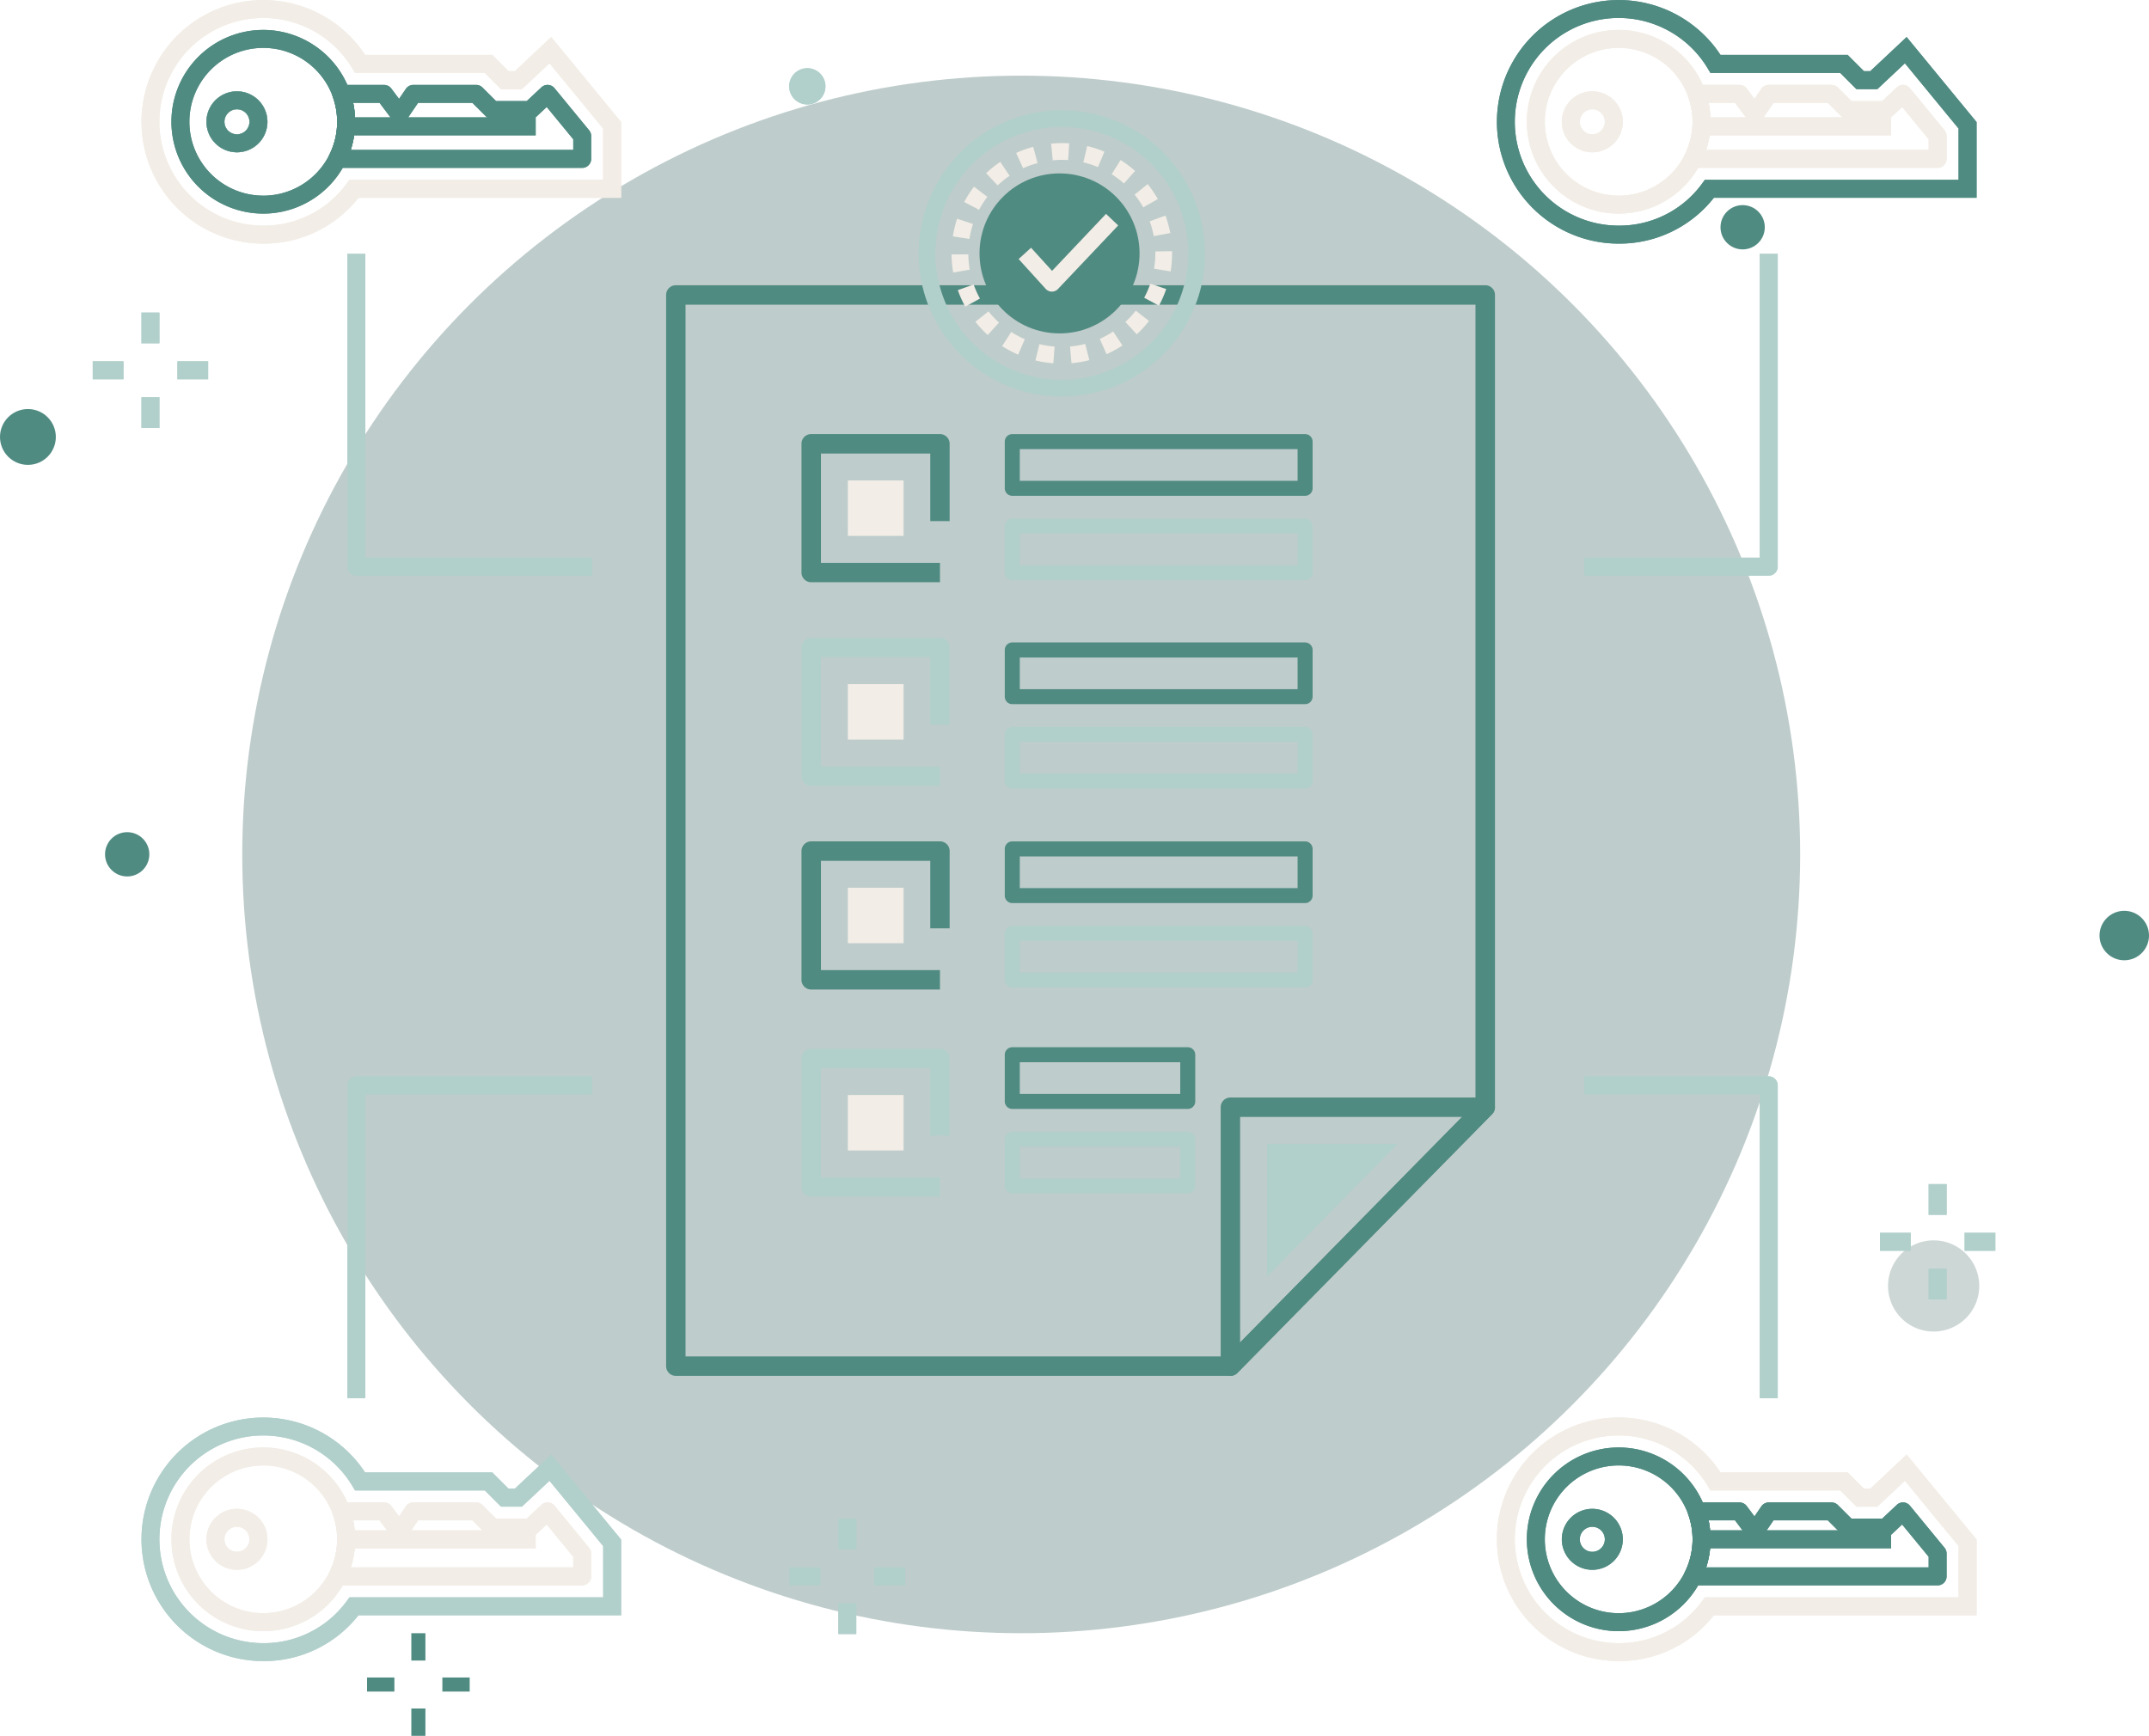 <svg xmlns="http://www.w3.org/2000/svg" width="278.027" height="224.624" viewBox="0 0 278.027 224.624">
  <g id="illustration" transform="translate(-52 -363.209)">
    <g id="background" transform="translate(0.063 150.001)">
      <circle id="Ellipse_1999" data-name="Ellipse 1999" cx="100.777" cy="100.777" r="100.777" transform="translate(83.279 222.999)" fill="#073b36" opacity="0.26"/>
      <path id="Path_25534" data-name="Path 25534" d="M122.53,21.4a5.9,5.9,0,1,0-5.9-5.9A5.9,5.9,0,0,0,122.53,21.4Z" transform="translate(179.572 364.115)" fill="#073b36" opacity="0.2"/>
      <g id="Group_41131" data-name="Group 41131" transform="translate(57.255 62.5)">
        <g id="Group_40642" data-name="Group 40642" transform="translate(47.898 362.053)">
          <g id="Group_40641" data-name="Group 40641">
            <rect id="Rectangle_7701" data-name="Rectangle 7701" width="1.822" height="3.536" fill="#508b82"/>
          </g>
        </g>
        <g id="Group_40644" data-name="Group 40644" transform="translate(47.898 371.796)">
          <g id="Group_40643" data-name="Group 40643" transform="translate(0 0)">
            <rect id="Rectangle_7702" data-name="Rectangle 7702" width="1.822" height="3.536" fill="#508b82"/>
          </g>
        </g>
        <g id="Group_40646" data-name="Group 40646" transform="translate(51.913 367.782)">
          <g id="Group_40645" data-name="Group 40645">
            <rect id="Rectangle_7703" data-name="Rectangle 7703" width="3.536" height="1.822" fill="#508b82"/>
          </g>
        </g>
        <g id="Group_40648" data-name="Group 40648" transform="translate(42.17 367.782)">
          <g id="Group_40647" data-name="Group 40647">
            <rect id="Rectangle_7704" data-name="Rectangle 7704" width="3.536" height="1.822" fill="#508b82"/>
          </g>
        </g>
      </g>
      <g id="Group_40650" data-name="Group 40650" transform="translate(51.937 266.141)">
        <g id="Group_40649" data-name="Group 40649">
          <circle id="Ellipse_2034" data-name="Ellipse 2034" cx="3.612" cy="3.612" r="3.612" fill="#508b82"/>
        </g>
      </g>
      <g id="Group_40652" data-name="Group 40652" transform="translate(65.527 320.894)">
        <g id="Group_40651" data-name="Group 40651">
          <circle id="Ellipse_2035" data-name="Ellipse 2035" cx="2.865" cy="2.865" r="2.865" fill="#508b82"/>
        </g>
      </g>
      <g id="Group_40656" data-name="Group 40656" transform="translate(323.563 331.07)">
        <g id="Group_40655" data-name="Group 40655">
          <circle id="Ellipse_2037" data-name="Ellipse 2037" cx="3.201" cy="3.201" r="3.201" fill="#508b82"/>
        </g>
      </g>
      <g id="Group_41157" data-name="Group 41157" transform="translate(274.527 239.751)">
        <g id="Group_40651-2" data-name="Group 40651">
          <circle id="Ellipse_2035-2" data-name="Ellipse 2035" cx="2.865" cy="2.865" r="2.865" fill="#508b82"/>
        </g>
      </g>
    </g>
    <g id="Group_54277" data-name="Group 54277" transform="translate(-2.823 -10)">
      <g id="Group_54257" data-name="Group 54257" transform="translate(1.148)">
        <g id="Group_53645" data-name="Group 53645" transform="translate(139.851 410.12)">
          <g id="Group_53644" data-name="Group 53644">
            <g id="Group_53643" data-name="Group 53643">
              <path id="Path_206287" data-name="Path 206287" d="M272.813,119.427H168.1a1.257,1.257,0,0,0-1.257,1.257V259.3a1.258,1.258,0,0,0,1.257,1.257h71.754a1.256,1.256,0,0,0,.9-.375l32.963-33.5a1.257,1.257,0,0,0,.361-.881V120.685A1.258,1.258,0,0,0,272.813,119.427Zm-1.257,105.857-32.231,32.76h-69.97v-136.1h102.2V225.284Z" transform="translate(-166.84 -119.427)" fill="#508b82"/>
            </g>
          </g>
        </g>
        <g id="Group_53647" data-name="Group 53647" transform="translate(157.367 429.383)">
          <g id="Group_53646" data-name="Group 53646">
            <path id="Path_206288" data-name="Path 206288" d="M218.9,166.854v-10a1.258,1.258,0,0,0-1.257-1.257H200.988a1.257,1.257,0,0,0-1.257,1.257v16.66a1.257,1.257,0,0,0,1.257,1.257h16.659V172.26h-15.4V158.114h14.146v8.739H218.9Z" transform="translate(-199.731 -155.6)" fill="#508b82"/>
          </g>
        </g>
        <g id="Group_53649" data-name="Group 53649" transform="translate(157.367 455.737)">
          <g id="Group_53648" data-name="Group 53648">
            <path id="Path_206289" data-name="Path 206289" d="M218.9,216.338v-10a1.257,1.257,0,0,0-1.257-1.257H200.988a1.257,1.257,0,0,0-1.257,1.257V223a1.257,1.257,0,0,0,1.257,1.257h16.659v-2.514h-15.4V207.6h14.146v8.739H218.9Z" transform="translate(-199.731 -205.085)" fill="#b2d0cb"/>
          </g>
        </g>
        <g id="Group_53651" data-name="Group 53651" transform="translate(157.367 482.089)">
          <g id="Group_53650" data-name="Group 53650">
            <path id="Path_206290" data-name="Path 206290" d="M218.9,265.822v-10a1.257,1.257,0,0,0-1.257-1.257H200.988a1.257,1.257,0,0,0-1.257,1.257v16.66a1.258,1.258,0,0,0,1.257,1.257h16.659v-2.514h-15.4V257.083h14.146v8.739Z" transform="translate(-199.731 -254.569)" fill="#508b82"/>
          </g>
        </g>
        <g id="Group_53659" data-name="Group 53659" transform="translate(163.364 435.381)">
          <g id="Group_53658" data-name="Group 53658" transform="translate(0 0)">
            <rect id="Rectangle_9954" data-name="Rectangle 9954" width="7.216" height="7.179" fill="#f2ede6"/>
          </g>
        </g>
        <g id="Group_53661" data-name="Group 53661" transform="translate(163.364 461.734)">
          <g id="Group_53660" data-name="Group 53660" transform="translate(0 0)">
            <rect id="Rectangle_9955" data-name="Rectangle 9955" width="7.216" height="7.179" fill="#f2ede6"/>
          </g>
        </g>
        <g id="Group_53663" data-name="Group 53663" transform="translate(163.364 488.087)">
          <g id="Group_53662" data-name="Group 53662" transform="translate(0 0)">
            <rect id="Rectangle_9956" data-name="Rectangle 9956" width="7.216" height="7.179" fill="#f2ede6"/>
          </g>
        </g>
        <g id="Group_53665" data-name="Group 53665" transform="translate(157.367 508.91)">
          <g id="Group_53664" data-name="Group 53664" transform="translate(0 0)">
            <path id="Path_206291" data-name="Path 206291" d="M218.9,316.185v-10a1.258,1.258,0,0,0-1.257-1.257H200.988a1.257,1.257,0,0,0-1.257,1.257v16.659a1.257,1.257,0,0,0,1.257,1.257h16.659v-2.514h-15.4V307.446h14.146v8.738H218.9Z" transform="translate(-199.731 -304.932)" fill="#b2d0cb"/>
          </g>
        </g>
        <g id="Group_53669" data-name="Group 53669" transform="translate(163.364 514.908)">
          <g id="Group_53668" data-name="Group 53668">
            <rect id="Rectangle_9958" data-name="Rectangle 9958" width="7.216" height="7.179" fill="#f2ede6"/>
          </g>
        </g>
        <g id="Group_53672" data-name="Group 53672" transform="translate(211.602 515.234)">
          <g id="Group_53671" data-name="Group 53671">
            <g id="Group_53670" data-name="Group 53670">
              <path id="Path_206292" data-name="Path 206292" d="M336.955,317.578a1.258,1.258,0,0,0-1.159-.771H302.828a1.257,1.257,0,0,0-1.257,1.257v33.5a1.257,1.257,0,0,0,.781,1.163,1.241,1.241,0,0,0,.476.094,1.254,1.254,0,0,0,.9-.376l32.967-33.5A1.257,1.257,0,0,0,336.955,317.578Zm-32.87,30.92V319.322h28.71Z" transform="translate(-301.571 -316.807)" fill="#508b82"/>
            </g>
          </g>
        </g>
        <g id="Group_53674" data-name="Group 53674" transform="translate(217.599 521.232)">
          <g id="Group_53673" data-name="Group 53673">
            <path id="Path_206293" data-name="Path 206293" d="M312.832,328.07v17.188l16.913-17.188Z" transform="translate(-312.832 -328.07)" fill="#b2d0cb"/>
          </g>
        </g>
        <g id="Group_52314" data-name="Group 52314" transform="translate(183.668 429.384)">
          <g id="Group_52313" data-name="Group 52313">
            <g id="Group_52312" data-name="Group 52312">
              <path id="Path_205944" data-name="Path 205944" d="M413.69,211.972H375.805a.971.971,0,0,0-.97.97v6.045a.971.971,0,0,0,.97.97H413.69a.971.971,0,0,0,.97-.97v-6.045A.971.971,0,0,0,413.69,211.972Zm-.971,6.044H376.776v-4.1h35.944Z" transform="translate(-374.835 -211.972)" fill="#508b82"/>
            </g>
          </g>
        </g>
        <g id="Group_52317" data-name="Group 52317" transform="translate(183.668 440.307)">
          <g id="Group_52316" data-name="Group 52316" transform="translate(0 0)">
            <g id="Group_52315" data-name="Group 52315">
              <path id="Path_205945" data-name="Path 205945" d="M413.69,235.08H375.805a.971.971,0,0,0-.97.97v6.044a.971.971,0,0,0,.97.97H413.69a.971.971,0,0,0,.97-.97V236.05A.971.971,0,0,0,413.69,235.08Zm-.971,6.044H376.776v-4.1h35.944Z" transform="translate(-374.835 -235.08)" fill="#b2d0cb"/>
            </g>
          </g>
        </g>
        <g id="Group_52332" data-name="Group 52332" transform="translate(183.668 456.346)">
          <g id="Group_52331" data-name="Group 52331" transform="translate(0 0)">
            <g id="Group_52330" data-name="Group 52330">
              <path id="Path_205950" data-name="Path 205950" d="M413.69,257.772H375.805a.971.971,0,0,0-.97.97v6.044a.971.971,0,0,0,.97.97H413.69a.971.971,0,0,0,.97-.97v-6.044A.971.971,0,0,0,413.69,257.772Zm-.971,6.044H376.776v-4.1h35.944Z" transform="translate(-374.835 -257.772)" fill="#508b82"/>
            </g>
          </g>
        </g>
        <g id="Group_52335" data-name="Group 52335" transform="translate(183.668 467.27)">
          <g id="Group_52334" data-name="Group 52334">
            <g id="Group_52333" data-name="Group 52333">
              <path id="Path_205951" data-name="Path 205951" d="M413.69,280.88H375.805a.971.971,0,0,0-.97.97V287.9a.971.971,0,0,0,.97.97H413.69a.971.971,0,0,0,.97-.97V281.85A.971.971,0,0,0,413.69,280.88Zm-.971,6.044H376.776v-4.1h35.944Z" transform="translate(-374.835 -280.88)" fill="#b2d0cb"/>
            </g>
          </g>
        </g>
        <g id="Group_54236" data-name="Group 54236" transform="translate(183.668 482.089)">
          <g id="Group_52331-2" data-name="Group 52331" transform="translate(0 0)">
            <g id="Group_52330-2" data-name="Group 52330">
              <path id="Path_205950-2" data-name="Path 205950" d="M413.69,257.772H375.805a.971.971,0,0,0-.97.97v6.044a.971.971,0,0,0,.97.97H413.69a.971.971,0,0,0,.97-.97v-6.044A.971.971,0,0,0,413.69,257.772Zm-.971,6.044H376.776v-4.1h35.944Z" transform="translate(-374.835 -257.772)" fill="#508b82"/>
            </g>
          </g>
        </g>
        <g id="Group_54237" data-name="Group 54237" transform="translate(183.668 493.013)">
          <g id="Group_52333-2" data-name="Group 52333">
            <path id="Path_205951-2" data-name="Path 205951" d="M413.69,280.88H375.805a.971.971,0,0,0-.97.97V287.9a.971.971,0,0,0,.97.97H413.69a.971.971,0,0,0,.97-.97V281.85A.971.971,0,0,0,413.69,280.88Zm-.971,6.044H376.776v-4.1h35.944Z" transform="translate(-374.835 -280.88)" fill="#b2d0cb"/>
          </g>
        </g>
        <g id="Group_54238" data-name="Group 54238" transform="translate(183.668 508.725)">
          <g id="Group_52331-3" data-name="Group 52331" transform="translate(0 0)">
            <g id="Group_52330-3" data-name="Group 52330">
              <path id="Path_205950-3" data-name="Path 205950" d="M398.507,257.772h-22.7a.971.971,0,0,0-.97.97v6.044a.971.971,0,0,0,.97.97h22.7a.971.971,0,0,0,.97-.97v-6.044A.971.971,0,0,0,398.507,257.772Zm-.971,6.044H376.776v-4.1h20.761Z" transform="translate(-374.835 -257.772)" fill="#508b82"/>
            </g>
          </g>
        </g>
        <g id="Group_54239" data-name="Group 54239" transform="translate(183.668 519.649)">
          <g id="Group_52333-3" data-name="Group 52333">
            <path id="Path_205951-3" data-name="Path 205951" d="M398.507,280.88h-22.7a.971.971,0,0,0-.97.97V287.9a.971.971,0,0,0,.97.97h22.7a.971.971,0,0,0,.97-.97V281.85A.971.971,0,0,0,398.507,280.88Zm-.971,6.044H376.776v-4.1h20.761Z" transform="translate(-374.835 -280.88)" fill="#b2d0cb"/>
          </g>
        </g>
      </g>
      <g id="MULTI-SIGNATURE" transform="translate(63 300.835)">
        <g id="Group_52030" data-name="Group 52030" transform="translate(10.125 112.822)">
          <g id="Group_52029" data-name="Group 52029" transform="translate(0 0)">
            <rect id="Rectangle_9724" data-name="Rectangle 9724" width="2.326" height="3.976" fill="#b2d0cb"/>
          </g>
        </g>
        <g id="Group_52032" data-name="Group 52032" transform="translate(10.125 123.775)">
          <g id="Group_52031" data-name="Group 52031">
            <rect id="Rectangle_9725" data-name="Rectangle 9725" width="2.326" height="3.976" fill="#b2d0cb"/>
          </g>
        </g>
        <g id="Group_52034" data-name="Group 52034" transform="translate(14.776 119.124)">
          <g id="Group_52033" data-name="Group 52033">
            <rect id="Rectangle_9726" data-name="Rectangle 9726" width="3.976" height="2.326" fill="#b2d0cb"/>
          </g>
        </g>
        <g id="Group_52036" data-name="Group 52036" transform="translate(3.823 119.124)">
          <g id="Group_52035" data-name="Group 52035" transform="translate(0 0)">
            <rect id="Rectangle_9727" data-name="Rectangle 9727" width="3.976" height="2.326" fill="#b2d0cb"/>
          </g>
        </g>
        <g id="Group_52038" data-name="Group 52038" transform="translate(241.342 225.601)">
          <g id="Group_52037" data-name="Group 52037">
            <rect id="Rectangle_9728" data-name="Rectangle 9728" width="2.326" height="3.976" fill="#b2d0cb"/>
          </g>
        </g>
        <g id="Group_52040" data-name="Group 52040" transform="translate(241.342 236.555)">
          <g id="Group_52039" data-name="Group 52039">
            <rect id="Rectangle_9729" data-name="Rectangle 9729" width="2.326" height="3.975" fill="#b2d0cb"/>
          </g>
        </g>
        <g id="Group_52042" data-name="Group 52042" transform="translate(245.994 231.903)">
          <g id="Group_52041" data-name="Group 52041">
            <rect id="Rectangle_9730" data-name="Rectangle 9730" width="3.976" height="2.326" fill="#b2d0cb"/>
          </g>
        </g>
        <g id="Group_52044" data-name="Group 52044" transform="translate(235.041 231.903)">
          <g id="Group_52043" data-name="Group 52043">
            <rect id="Rectangle_9731" data-name="Rectangle 9731" width="3.976" height="2.326" fill="#b2d0cb"/>
          </g>
        </g>
        <g id="Group_52046" data-name="Group 52046" transform="translate(100.279 268.897)">
          <g id="Group_52045" data-name="Group 52045">
            <rect id="Rectangle_9732" data-name="Rectangle 9732" width="2.325" height="3.976" fill="#b2d0cb"/>
          </g>
        </g>
        <g id="Group_52048" data-name="Group 52048" transform="translate(100.279 279.851)">
          <g id="Group_52047" data-name="Group 52047">
            <rect id="Rectangle_9733" data-name="Rectangle 9733" width="2.325" height="3.976" fill="#b2d0cb"/>
          </g>
        </g>
        <g id="Group_52050" data-name="Group 52050" transform="translate(104.931 275.199)">
          <g id="Group_52049" data-name="Group 52049" transform="translate(0 0)">
            <rect id="Rectangle_9734" data-name="Rectangle 9734" width="3.976" height="2.325" fill="#b2d0cb"/>
          </g>
        </g>
        <g id="Group_52052" data-name="Group 52052" transform="translate(93.977 275.199)">
          <g id="Group_52051" data-name="Group 52051" transform="translate(0 0)">
            <rect id="Rectangle_9735" data-name="Rectangle 9735" width="3.976" height="2.325" fill="#b2d0cb"/>
          </g>
        </g>
        <g id="Group_52058" data-name="Group 52058" transform="translate(93.92 81.197)">
          <g id="Group_52057" data-name="Group 52057">
            <circle id="Ellipse_3278" data-name="Ellipse 3278" cx="2.349" cy="2.349" r="2.349" fill="#b2d0cb"/>
          </g>
        </g>
        <g id="Group_52074" data-name="Group 52074" transform="translate(36.763 211.66)">
          <g id="Group_52073" data-name="Group 52073">
            <path id="Path_205884" data-name="Path 205884" d="M83.011,271.159a1.163,1.163,0,0,0-1.163,1.163v40.486h2.326V273.485H113.52v-2.325H83.011Z" transform="translate(-81.848 -271.159)" fill="#b2d0cb"/>
          </g>
        </g>
        <g id="Group_52076" data-name="Group 52076" transform="translate(36.763 105.215)">
          <g id="Group_52075" data-name="Group 52075">
            <path id="Path_205885" data-name="Path 205885" d="M84.174,184.813V145.49H81.848v40.486a1.163,1.163,0,0,0,1.163,1.163H113.52v-2.326H84.174Z" transform="translate(-81.848 -145.49)" fill="#b2d0cb"/>
          </g>
        </g>
        <g id="Group_52079" data-name="Group 52079" transform="translate(14.001 259.683)">
          <g id="Group_52078" data-name="Group 52078">
            <g id="Group_52077" data-name="Group 52077">
              <path id="Path_205886" data-name="Path 205886" d="M43.056,378.075a11.885,11.885,0,1,0,11.885,11.884A11.9,11.9,0,0,0,43.056,378.075Zm0,21.444a9.559,9.559,0,1,1,9.56-9.56A9.57,9.57,0,0,1,43.056,399.519Z" transform="translate(-31.171 -378.075)" fill="#f2ede6"/>
            </g>
          </g>
        </g>
        <g id="Group_52082" data-name="Group 52082" transform="translate(18.529 267.623)">
          <g id="Group_52081" data-name="Group 52081">
            <g id="Group_52080" data-name="Group 52080">
              <path id="Path_205887" data-name="Path 205887" d="M45.2,395.754a3.945,3.945,0,1,0,3.945,3.944A3.949,3.949,0,0,0,45.2,395.754Zm0,5.563a1.619,1.619,0,1,1,1.619-1.619A1.621,1.621,0,0,1,45.2,401.317Z" transform="translate(-41.252 -395.754)" fill="#f2ede6"/>
            </g>
          </g>
        </g>
        <g id="Group_52085" data-name="Group 52085" transform="translate(34.31 266.791)">
          <g id="Group_52084" data-name="Group 52084" transform="translate(0 0)">
            <g id="Group_52083" data-name="Group 52083">
              <path id="Path_205888" data-name="Path 205888" d="M110.123,399.781l-4.485-5.456a1.163,1.163,0,0,0-.823-.423,1.177,1.177,0,0,0-.87.313l-1.9,1.781H98.083l-1.764-1.757a1.161,1.161,0,0,0-.821-.339H87.376a1.165,1.165,0,0,0-.961.507l-.887,1.3-1.005-1.342a1.163,1.163,0,0,0-.931-.466H78.059a1.163,1.163,0,0,0-1.1,1.552,9.6,9.6,0,0,1,.557,3.225,9.421,9.421,0,0,1-1.009,4.271,1.162,1.162,0,0,0,1.039,1.685h31.675a1.163,1.163,0,0,0,1.163-1.163v-2.951A1.162,1.162,0,0,0,110.123,399.781Zm-2.061,2.527H79.28a11.782,11.782,0,0,0,.565-3.631,11.951,11.951,0,0,0-.254-2.452H83.01l1.631,2.178a1.209,1.209,0,0,0,.957.465,1.166,1.166,0,0,0,.935-.507l1.457-2.136h7.028l1.764,1.757a1.162,1.162,0,0,0,.821.339h4.9a1.163,1.163,0,0,0,.8-.315l1.33-1.247,3.432,4.176Z" transform="translate(-76.387 -393.9)" fill="#f2ede6"/>
            </g>
          </g>
        </g>
        <g id="Group_52088" data-name="Group 52088" transform="translate(10.125 255.806)">
          <g id="Group_52087" data-name="Group 52087">
            <g id="Group_52086" data-name="Group 52086">
              <path id="Path_205889" data-name="Path 205889" d="M75.555,374.236l-4.7,4.413h-.827l-2.1-2.1H51.472A15.759,15.759,0,1,0,38.3,400.967a15.554,15.554,0,0,0,12.315-5.928H84.6v-9.8Zm6.723,18.477H49.453l-.348.475a13.259,13.259,0,0,1-10.8,5.453,13.436,13.436,0,1,1,11.527-20.33l.338.567H66.96l2.1,2.1h2.707l3.565-3.344,6.943,8.446Z" transform="translate(-22.542 -369.444)" fill="#b2d0cb"/>
            </g>
          </g>
        </g>
        <g id="Group_52091" data-name="Group 52091" transform="translate(14.001 76.25)">
          <g id="Group_52090" data-name="Group 52090">
            <g id="Group_52089" data-name="Group 52089">
              <path id="Path_205890" data-name="Path 205890" d="M43.056,81A11.885,11.885,0,1,0,54.941,92.889,11.9,11.9,0,0,0,43.056,81Zm0,21.445a9.56,9.56,0,1,1,9.56-9.56A9.57,9.57,0,0,1,43.056,102.449Z" transform="translate(-31.171 -81.004)" fill="#508b82"/>
            </g>
          </g>
        </g>
        <g id="Group_52094" data-name="Group 52094" transform="translate(18.529 84.191)">
          <g id="Group_52093" data-name="Group 52093" transform="translate(0 0)">
            <g id="Group_52092" data-name="Group 52092">
              <path id="Path_205891" data-name="Path 205891" d="M45.2,98.684a3.945,3.945,0,1,0,3.945,3.944A3.949,3.949,0,0,0,45.2,98.684Zm0,5.563a1.619,1.619,0,1,1,1.619-1.619A1.621,1.621,0,0,1,45.2,104.247Z" transform="translate(-41.252 -98.684)" fill="#b2d0cb"/>
            </g>
          </g>
        </g>
        <g id="Group_52097" data-name="Group 52097" transform="translate(18.529 84.191)">
          <g id="Group_52096" data-name="Group 52096" transform="translate(0 0)">
            <g id="Group_52095" data-name="Group 52095">
              <path id="Path_205892" data-name="Path 205892" d="M45.2,98.684a3.945,3.945,0,1,0,3.945,3.944A3.949,3.949,0,0,0,45.2,98.684Zm0,5.563a1.619,1.619,0,1,1,1.619-1.619A1.621,1.621,0,0,1,45.2,104.247Z" transform="translate(-41.252 -98.684)" fill="#508b82"/>
            </g>
          </g>
        </g>
        <g id="Group_52100" data-name="Group 52100" transform="translate(34.31 83.359)">
          <g id="Group_52099" data-name="Group 52099">
            <g id="Group_52098" data-name="Group 52098">
              <path id="Path_205893" data-name="Path 205893" d="M110.123,102.711l-4.485-5.457a1.162,1.162,0,0,0-.823-.422,1.185,1.185,0,0,0-.87.313l-1.9,1.781H98.083L96.32,97.169a1.161,1.161,0,0,0-.821-.339H87.376a1.165,1.165,0,0,0-.961.507l-.887,1.3L84.523,97.3a1.163,1.163,0,0,0-.931-.465H78.059a1.163,1.163,0,0,0-1.1,1.553,9.6,9.6,0,0,1,.557,3.224,9.424,9.424,0,0,1-1.009,4.272,1.162,1.162,0,0,0,1.039,1.685h31.675a1.163,1.163,0,0,0,1.163-1.163v-2.952A1.164,1.164,0,0,0,110.123,102.711Zm-2.061,2.527H79.28a11.783,11.783,0,0,0,.565-3.631,11.942,11.942,0,0,0-.254-2.451H83.01l1.631,2.178a1.139,1.139,0,0,0,.957.466,1.166,1.166,0,0,0,.935-.507l1.457-2.136h7.028l1.764,1.757a1.162,1.162,0,0,0,.821.339h4.9a1.163,1.163,0,0,0,.8-.315l1.33-1.247,3.432,4.176v1.372Z" transform="translate(-76.387 -96.83)" fill="#508b82"/>
            </g>
          </g>
        </g>
        <g id="Group_52102" data-name="Group 52102" transform="translate(196.796 211.66)">
          <g id="Group_52101" data-name="Group 52101">
            <path id="Path_205894" data-name="Path 205894" d="M417.473,271.159H393.615v2.325H416.31v39.323h2.326V272.321A1.163,1.163,0,0,0,417.473,271.159Z" transform="translate(-393.615 -271.159)" fill="#b2d0cb"/>
          </g>
        </g>
        <g id="Group_52104" data-name="Group 52104" transform="translate(196.796 105.215)">
          <g id="Group_52103" data-name="Group 52103">
            <path id="Path_205895" data-name="Path 205895" d="M416.31,145.49v39.323H393.615v2.326h23.858a1.163,1.163,0,0,0,1.163-1.163V145.49Z" transform="translate(-393.615 -145.49)" fill="#b2d0cb"/>
          </g>
        </g>
        <g id="Group_52107" data-name="Group 52107" transform="translate(189.358 259.683)">
          <g id="Group_52106" data-name="Group 52106">
            <g id="Group_52105" data-name="Group 52105">
              <path id="Path_205896" data-name="Path 205896" d="M388.941,378.075a11.885,11.885,0,1,0,11.885,11.884A11.9,11.9,0,0,0,388.941,378.075Zm0,21.444a9.559,9.559,0,1,1,9.56-9.56A9.57,9.57,0,0,1,388.941,399.519Z" transform="translate(-377.056 -378.075)" fill="#508b82"/>
            </g>
          </g>
        </g>
        <g id="Group_52110" data-name="Group 52110" transform="translate(193.886 267.623)">
          <g id="Group_52109" data-name="Group 52109">
            <g id="Group_52108" data-name="Group 52108">
              <path id="Path_205897" data-name="Path 205897" d="M391.082,395.754a3.945,3.945,0,1,0,3.944,3.944A3.949,3.949,0,0,0,391.082,395.754Zm0,5.563A1.619,1.619,0,1,1,392.7,399.7,1.621,1.621,0,0,1,391.082,401.317Z" transform="translate(-387.137 -395.754)" fill="#508b82"/>
            </g>
          </g>
        </g>
        <g id="Group_52113" data-name="Group 52113" transform="translate(209.668 266.791)">
          <g id="Group_52112" data-name="Group 52112" transform="translate(0 0)">
            <g id="Group_52111" data-name="Group 52111">
              <path id="Path_205898" data-name="Path 205898" d="M456.008,399.781l-4.485-5.456a1.163,1.163,0,0,0-.823-.423,1.175,1.175,0,0,0-.87.313L447.93,396h-3.961l-1.764-1.757a1.161,1.161,0,0,0-.821-.339h-8.123a1.165,1.165,0,0,0-.961.507l-.887,1.3-1.006-1.342a1.164,1.164,0,0,0-.93-.466h-5.534a1.163,1.163,0,0,0-1.1,1.553,9.572,9.572,0,0,1,.557,3.224,9.429,9.429,0,0,1-1.009,4.271,1.163,1.163,0,0,0,1.039,1.685h31.675a1.163,1.163,0,0,0,1.163-1.163v-2.951A1.168,1.168,0,0,0,456.008,399.781Zm-2.061,2.527H425.165a11.786,11.786,0,0,0,.565-3.631,11.909,11.909,0,0,0-.254-2.452h3.419l1.632,2.178a1.163,1.163,0,0,0,1.891-.042l1.458-2.136H440.9l1.764,1.757a1.162,1.162,0,0,0,.821.339h4.9a1.163,1.163,0,0,0,.8-.315l1.329-1.247,3.433,4.176Z" transform="translate(-422.272 -393.9)" fill="#508b82"/>
            </g>
          </g>
        </g>
        <g id="Group_52116" data-name="Group 52116" transform="translate(189.358 76.25)">
          <g id="Group_52115" data-name="Group 52115">
            <g id="Group_52114" data-name="Group 52114">
              <path id="Path_205899" data-name="Path 205899" d="M388.941,81a11.885,11.885,0,1,0,11.885,11.885A11.9,11.9,0,0,0,388.941,81Zm0,21.445a9.56,9.56,0,1,1,9.559-9.56A9.57,9.57,0,0,1,388.941,102.449Z" transform="translate(-377.056 -81.004)" fill="#f2ede6"/>
            </g>
          </g>
        </g>
        <g id="Group_52119" data-name="Group 52119" transform="translate(193.886 84.191)">
          <g id="Group_52118" data-name="Group 52118" transform="translate(0 0)">
            <g id="Group_52117" data-name="Group 52117">
              <path id="Path_205900" data-name="Path 205900" d="M391.082,98.684a3.945,3.945,0,1,0,3.944,3.944A3.949,3.949,0,0,0,391.082,98.684Zm0,5.563a1.619,1.619,0,1,1,1.619-1.619A1.621,1.621,0,0,1,391.082,104.247Z" transform="translate(-387.137 -98.684)" fill="#f2ede6"/>
            </g>
          </g>
        </g>
        <g id="Group_52122" data-name="Group 52122" transform="translate(209.668 83.359)">
          <g id="Group_52121" data-name="Group 52121">
            <g id="Group_52120" data-name="Group 52120">
              <path id="Path_205901" data-name="Path 205901" d="M456.008,102.711l-4.485-5.457a1.162,1.162,0,0,0-.823-.422,1.183,1.183,0,0,0-.87.313l-1.9,1.781h-3.961l-1.764-1.757a1.161,1.161,0,0,0-.821-.339h-8.123a1.165,1.165,0,0,0-.961.507l-.887,1.3L430.407,97.3a1.163,1.163,0,0,0-.93-.465h-5.534a1.163,1.163,0,0,0-1.1,1.553,9.571,9.571,0,0,1,.557,3.224,9.431,9.431,0,0,1-1.009,4.272,1.163,1.163,0,0,0,1.039,1.685h31.675a1.163,1.163,0,0,0,1.163-1.163v-2.952A1.169,1.169,0,0,0,456.008,102.711Zm-2.061,2.527H425.165a11.947,11.947,0,0,0,.311-6.083h3.419l1.632,2.178a1.163,1.163,0,0,0,1.891-.041l1.458-2.136H440.9l1.764,1.757a1.161,1.161,0,0,0,.821.339h4.9a1.163,1.163,0,0,0,.8-.315l1.329-1.247,3.433,4.176Z" transform="translate(-422.272 -96.83)" fill="#f2ede6"/>
            </g>
          </g>
        </g>
        <g id="Group_52125" data-name="Group 52125" transform="translate(185.482 72.374)">
          <g id="Group_52124" data-name="Group 52124">
            <g id="Group_52123" data-name="Group 52123">
              <path id="Path_205902" data-name="Path 205902" d="M421.439,77.166l-4.7,4.413h-.827l-2.1-2.1H397.356A15.759,15.759,0,1,0,384.187,103.9,15.548,15.548,0,0,0,396.5,97.968h33.986v-9.8Zm6.722,18.477H395.336l-.349.475a13.25,13.25,0,0,1-10.8,5.453,13.436,13.436,0,1,1,11.527-20.33l.338.567h16.792l2.1,2.1h2.707l3.565-3.344,6.942,8.445v6.638Z" transform="translate(-368.426 -72.374)" fill="#508b82"/>
            </g>
          </g>
        </g>
        <g id="Group_52128" data-name="Group 52128" transform="translate(10.125 72.374)">
          <g id="Group_52127" data-name="Group 52127">
            <g id="Group_52126" data-name="Group 52126">
              <path id="Path_205903" data-name="Path 205903" d="M75.555,77.166l-4.7,4.413h-.826l-2.1-2.1H51.472A15.759,15.759,0,1,0,38.3,103.9a15.549,15.549,0,0,0,12.315-5.928H84.6v-9.8Zm6.723,18.477H49.452l-.349.475a13.251,13.251,0,0,1-10.8,5.453A13.436,13.436,0,1,1,49.83,81.241l.338.567H66.96l2.1,2.1h2.707l3.565-3.344,6.942,8.445v6.638Z" transform="translate(-22.542 -72.374)" fill="#f2ede6"/>
            </g>
          </g>
        </g>
        <g id="Group_52131" data-name="Group 52131" transform="translate(185.482 255.806)">
          <g id="Group_52130" data-name="Group 52130">
            <g id="Group_52129" data-name="Group 52129">
              <path id="Path_205904" data-name="Path 205904" d="M421.439,374.236l-4.7,4.413h-.827l-2.1-2.1H397.356a15.759,15.759,0,1,0-13.169,24.414,15.548,15.548,0,0,0,12.314-5.928h33.986v-9.8Zm6.722,18.477H395.336l-.349.475a13.251,13.251,0,0,1-10.8,5.453,13.436,13.436,0,1,1,11.527-20.33l.338.567h16.792l2.1,2.1h2.707l3.565-3.344,6.942,8.446v6.637Z" transform="translate(-368.426 -369.444)" fill="#f2ede6"/>
            </g>
          </g>
        </g>
        <g id="Group_52133" data-name="Group 52133" transform="translate(36.608 87.562)">
          <g id="Group_52132" data-name="Group 52132" transform="translate(0 0)">
            <rect id="Rectangle_9737" data-name="Rectangle 9737" width="24.519" height="2.326" fill="#508b82"/>
          </g>
        </g>
        <g id="Group_52135" data-name="Group 52135" transform="translate(211.966 87.562)">
          <g id="Group_52134" data-name="Group 52134" transform="translate(0 0)">
            <rect id="Rectangle_9738" data-name="Rectangle 9738" width="24.518" height="2.326" fill="#f2ede6"/>
          </g>
        </g>
        <g id="Group_52137" data-name="Group 52137" transform="translate(211.966 270.404)">
          <g id="Group_52136" data-name="Group 52136" transform="translate(0 0)">
            <rect id="Rectangle_9739" data-name="Rectangle 9739" width="24.518" height="2.326" fill="#508b82"/>
          </g>
        </g>
        <g id="Group_52139" data-name="Group 52139" transform="translate(36.608 270.404)">
          <g id="Group_52138" data-name="Group 52138" transform="translate(0 0)">
            <rect id="Rectangle_9740" data-name="Rectangle 9740" width="24.519" height="2.326" fill="#f2ede6"/>
          </g>
        </g>
      </g>
      <g id="Group_54262" data-name="Group 54262" transform="translate(-99 -123.71)">
        <g id="Group_54258" data-name="Group 54258" transform="translate(280.549 519.358)">
          <g id="Group_52365" data-name="Group 52365">
            <circle id="Ellipse_3290" data-name="Ellipse 3290" cx="10.352" cy="10.352" r="10.352" fill="#508b82"/>
          </g>
        </g>
        <g id="Group_54259" data-name="Group 54259" transform="translate(272.671 511.181)">
          <g id="Group_52368" data-name="Group 52368">
            <g id="Group_52367" data-name="Group 52367">
              <path id="Path_205962" data-name="Path 205962" d="M293.748,119.789a18.528,18.528,0,1,0,18.528,18.528A18.549,18.549,0,0,0,293.748,119.789Zm0,34.883A16.354,16.354,0,1,1,310.1,138.317,16.373,16.373,0,0,1,293.748,154.672Z" transform="translate(-275.22 -119.789)" fill="#b2d0cb"/>
            </g>
          </g>
        </g>
        <g id="Group_54260" data-name="Group 54260" transform="translate(276.93 515.439)">
          <g id="Group_52371" data-name="Group 52371">
            <g id="Group_52370" data-name="Group 52370">
              <path id="Path_205963" data-name="Path 205963" d="M286.048,138.3l-2.063-.682a14.162,14.162,0,0,0-.551,2.285l2.148.331A12.1,12.1,0,0,1,286.048,138.3Zm1.852-3.514-1.732-1.315a14.417,14.417,0,0,0-1.262,1.983l1.923,1.012A12.054,12.054,0,0,1,287.9,134.79Zm-2.459,7.437-2.174.021a14.461,14.461,0,0,0,.214,2.338l2.141-.375A12.21,12.21,0,0,1,285.441,142.227Zm.687,3.909-2.049.725a14.231,14.231,0,0,0,.963,2.142l1.9-1.052A12.062,12.062,0,0,1,286.128,146.137Zm8.269-15.718-.563-2.1a14.321,14.321,0,0,0-2.212.794l.9,1.978A12.12,12.12,0,0,1,294.4,130.419Zm13.671,5.731,1.891-1.071a14.282,14.282,0,0,0-1.322-1.941l-1.689,1.367A12.227,12.227,0,0,1,308.068,136.15Zm1.36,3.728,2.137-.4a14.249,14.249,0,0,0-.621-2.267l-2.042.746A11.98,11.98,0,0,1,309.428,139.877Zm-18.643-7.812-1.214-1.8a14.308,14.308,0,0,0-1.834,1.468l1.493,1.579A12.093,12.093,0,0,1,290.786,132.065Zm-2.737,17.543-1.7,1.35a14.337,14.337,0,0,0,1.6,1.715l1.46-1.609A12.35,12.35,0,0,1,288.049,149.608Zm23.754-7.789-2.174.034,0,.25a12.216,12.216,0,0,1-.162,1.986l2.145.354a14.526,14.526,0,0,0,.19-2.348Zm-6.05,9.161,1.475,1.6a14.238,14.238,0,0,0,1.588-1.732l-1.718-1.332A12.228,12.228,0,0,1,305.752,150.981Zm-15.94,3.125a14.163,14.163,0,0,0,2.074,1.106l.86-2a12.129,12.129,0,0,1-1.757-.937Zm12.626-.94.88,1.988a14.274,14.274,0,0,0,2.061-1.127l-1.2-1.814A11.944,11.944,0,0,1,302.438,153.166Zm5.748-5.32,1.913,1.03a14.311,14.311,0,0,0,.941-2.153l-2.056-.7A12.211,12.211,0,0,1,308.186,147.846Zm-3.047-17.82-1.16,1.838a12.234,12.234,0,0,1,1.593,1.2l1.443-1.624A14.384,14.384,0,0,0,305.139,130.026Zm-4.323-1.813-.5,2.116a12.06,12.06,0,0,1,1.894.616l.841-2A14.315,14.315,0,0,0,300.816,128.213Zm-4.67-.312.21,2.164a12.169,12.169,0,0,1,1.992-.03l.147-2.168A14.1,14.1,0,0,0,296.146,127.9Zm-2.031,28.061a14.4,14.4,0,0,0,2.319.37l.166-2.168a12.048,12.048,0,0,1-1.967-.314Zm4.48-1.808.187,2.165a14.2,14.2,0,0,0,2.317-.394l-.542-2.106A12.022,12.022,0,0,1,298.6,154.154Z" transform="translate(-283.267 -127.834)" fill="#f2ede6"/>
            </g>
          </g>
        </g>
        <g id="Group_54261" data-name="Group 54261" transform="translate(285.607 524.597)">
          <g id="Group_52376" data-name="Group 52376">
            <path id="Path_205965" data-name="Path 205965" d="M310.971,145.136l-6.982,7.372-2.717-2.991-1.609,1.462,3.5,3.859a1.089,1.089,0,0,0,.793.356h.011a1.084,1.084,0,0,0,.789-.34l7.788-8.223Z" transform="translate(-299.663 -145.136)" fill="#f2ede6"/>
          </g>
        </g>
      </g>
      <g id="Group_54276" data-name="Group 54276">
        <g id="MULTI-SIGNATURE-2" data-name="MULTI-SIGNATURE" transform="translate(63 300.835)">
          <g id="Group_52030-2" data-name="Group 52030" transform="translate(10.125 112.822)">
            <g id="Group_52029-2" data-name="Group 52029" transform="translate(0 0)">
              <rect id="Rectangle_9724-2" data-name="Rectangle 9724" width="2.326" height="3.976" fill="#b2d0cb"/>
            </g>
          </g>
          <g id="Group_52032-2" data-name="Group 52032" transform="translate(10.125 123.775)">
            <g id="Group_52031-2" data-name="Group 52031">
              <rect id="Rectangle_9725-2" data-name="Rectangle 9725" width="2.326" height="3.976" fill="#b2d0cb"/>
            </g>
          </g>
          <g id="Group_52034-2" data-name="Group 52034" transform="translate(14.776 119.124)">
            <g id="Group_52033-2" data-name="Group 52033">
              <rect id="Rectangle_9726-2" data-name="Rectangle 9726" width="3.976" height="2.326" fill="#b2d0cb"/>
            </g>
          </g>
          <g id="Group_52036-2" data-name="Group 52036" transform="translate(3.823 119.124)">
            <g id="Group_52035-2" data-name="Group 52035" transform="translate(0 0)">
              <rect id="Rectangle_9727-2" data-name="Rectangle 9727" width="3.976" height="2.326" fill="#b2d0cb"/>
            </g>
          </g>
          <g id="Group_52038-2" data-name="Group 52038" transform="translate(241.342 225.601)">
            <g id="Group_52037-2" data-name="Group 52037">
              <rect id="Rectangle_9728-2" data-name="Rectangle 9728" width="2.326" height="3.976" fill="#b2d0cb"/>
            </g>
          </g>
          <g id="Group_52040-2" data-name="Group 52040" transform="translate(241.342 236.555)">
            <g id="Group_52039-2" data-name="Group 52039">
              <rect id="Rectangle_9729-2" data-name="Rectangle 9729" width="2.326" height="3.975" fill="#b2d0cb"/>
            </g>
          </g>
          <g id="Group_52042-2" data-name="Group 52042" transform="translate(245.994 231.903)">
            <g id="Group_52041-2" data-name="Group 52041">
              <rect id="Rectangle_9730-2" data-name="Rectangle 9730" width="3.976" height="2.326" fill="#b2d0cb"/>
            </g>
          </g>
          <g id="Group_52044-2" data-name="Group 52044" transform="translate(235.041 231.903)">
            <g id="Group_52043-2" data-name="Group 52043">
              <rect id="Rectangle_9731-2" data-name="Rectangle 9731" width="3.976" height="2.326" fill="#b2d0cb"/>
            </g>
          </g>
          <g id="Group_52046-2" data-name="Group 52046" transform="translate(100.279 268.897)">
            <g id="Group_52045-2" data-name="Group 52045">
              <rect id="Rectangle_9732-2" data-name="Rectangle 9732" width="2.325" height="3.976" fill="#b2d0cb"/>
            </g>
          </g>
          <g id="Group_52048-2" data-name="Group 52048" transform="translate(100.279 279.851)">
            <g id="Group_52047-2" data-name="Group 52047">
              <rect id="Rectangle_9733-2" data-name="Rectangle 9733" width="2.325" height="3.976" fill="#b2d0cb"/>
            </g>
          </g>
          <g id="Group_52050-2" data-name="Group 52050" transform="translate(104.931 275.199)">
            <g id="Group_52049-2" data-name="Group 52049" transform="translate(0 0)">
              <rect id="Rectangle_9734-2" data-name="Rectangle 9734" width="3.976" height="2.325" fill="#b2d0cb"/>
            </g>
          </g>
          <g id="Group_52052-2" data-name="Group 52052" transform="translate(93.977 275.199)">
            <g id="Group_52051-2" data-name="Group 52051" transform="translate(0 0)">
              <rect id="Rectangle_9735-2" data-name="Rectangle 9735" width="3.976" height="2.325" fill="#b2d0cb"/>
            </g>
          </g>
          <g id="Group_52058-2" data-name="Group 52058" transform="translate(93.92 81.197)">
            <g id="Group_52057-2" data-name="Group 52057">
              <circle id="Ellipse_3278-2" data-name="Ellipse 3278" cx="2.349" cy="2.349" r="2.349" fill="#b2d0cb"/>
            </g>
          </g>
          <g id="Group_52074-2" data-name="Group 52074" transform="translate(36.763 211.66)">
            <g id="Group_52073-2" data-name="Group 52073">
              <path id="Path_205884-2" data-name="Path 205884" d="M83.011,271.159a1.163,1.163,0,0,0-1.163,1.163v40.486h2.326V273.485H113.52v-2.325H83.011Z" transform="translate(-81.848 -271.159)" fill="#b2d0cb"/>
            </g>
          </g>
          <g id="Group_52076-2" data-name="Group 52076" transform="translate(36.763 105.215)">
            <g id="Group_52075-2" data-name="Group 52075">
              <path id="Path_205885-2" data-name="Path 205885" d="M84.174,184.813V145.49H81.848v40.486a1.163,1.163,0,0,0,1.163,1.163H113.52v-2.326H84.174Z" transform="translate(-81.848 -145.49)" fill="#b2d0cb"/>
            </g>
          </g>
          <g id="Group_52079-2" data-name="Group 52079" transform="translate(14.001 259.683)">
            <g id="Group_52078-2" data-name="Group 52078">
              <g id="Group_52077-2" data-name="Group 52077">
                <path id="Path_205886-2" data-name="Path 205886" d="M43.056,378.075a11.885,11.885,0,1,0,11.885,11.884A11.9,11.9,0,0,0,43.056,378.075Zm0,21.444a9.559,9.559,0,1,1,9.56-9.56A9.57,9.57,0,0,1,43.056,399.519Z" transform="translate(-31.171 -378.075)" fill="#f2ede6"/>
              </g>
            </g>
          </g>
          <g id="Group_52082-2" data-name="Group 52082" transform="translate(18.529 267.623)">
            <g id="Group_52081-2" data-name="Group 52081">
              <g id="Group_52080-2" data-name="Group 52080">
                <path id="Path_205887-2" data-name="Path 205887" d="M45.2,395.754a3.945,3.945,0,1,0,3.945,3.944A3.949,3.949,0,0,0,45.2,395.754Zm0,5.563a1.619,1.619,0,1,1,1.619-1.619A1.621,1.621,0,0,1,45.2,401.317Z" transform="translate(-41.252 -395.754)" fill="#f2ede6"/>
              </g>
            </g>
          </g>
          <g id="Group_52085-2" data-name="Group 52085" transform="translate(34.31 266.791)">
            <g id="Group_52084-2" data-name="Group 52084" transform="translate(0 0)">
              <g id="Group_52083-2" data-name="Group 52083">
                <path id="Path_205888-2" data-name="Path 205888" d="M110.123,399.781l-4.485-5.456a1.163,1.163,0,0,0-.823-.423,1.177,1.177,0,0,0-.87.313l-1.9,1.781H98.083l-1.764-1.757a1.161,1.161,0,0,0-.821-.339H87.376a1.165,1.165,0,0,0-.961.507l-.887,1.3-1.005-1.342a1.163,1.163,0,0,0-.931-.466H78.059a1.163,1.163,0,0,0-1.1,1.552,9.6,9.6,0,0,1,.557,3.225,9.421,9.421,0,0,1-1.009,4.271,1.162,1.162,0,0,0,1.039,1.685h31.675a1.163,1.163,0,0,0,1.163-1.163v-2.951A1.162,1.162,0,0,0,110.123,399.781Zm-2.061,2.527H79.28a11.782,11.782,0,0,0,.565-3.631,11.951,11.951,0,0,0-.254-2.452H83.01l1.631,2.178a1.209,1.209,0,0,0,.957.465,1.166,1.166,0,0,0,.935-.507l1.457-2.136h7.028l1.764,1.757a1.162,1.162,0,0,0,.821.339h4.9a1.163,1.163,0,0,0,.8-.315l1.33-1.247,3.432,4.176Z" transform="translate(-76.387 -393.9)" fill="#f2ede6"/>
              </g>
            </g>
          </g>
          <g id="Group_52088-2" data-name="Group 52088" transform="translate(10.125 255.806)">
            <g id="Group_52087-2" data-name="Group 52087">
              <g id="Group_52086-2" data-name="Group 52086">
                <path id="Path_205889-2" data-name="Path 205889" d="M75.555,374.236l-4.7,4.413h-.827l-2.1-2.1H51.472A15.759,15.759,0,1,0,38.3,400.967a15.554,15.554,0,0,0,12.315-5.928H84.6v-9.8Zm6.723,18.477H49.453l-.348.475a13.259,13.259,0,0,1-10.8,5.453,13.436,13.436,0,1,1,11.527-20.33l.338.567H66.96l2.1,2.1h2.707l3.565-3.344,6.943,8.446Z" transform="translate(-22.542 -369.444)" fill="#b2d0cb"/>
              </g>
            </g>
          </g>
          <g id="Group_52091-2" data-name="Group 52091" transform="translate(14.001 76.25)">
            <g id="Group_52090-2" data-name="Group 52090">
              <g id="Group_52089-2" data-name="Group 52089">
                <path id="Path_205890-2" data-name="Path 205890" d="M43.056,81A11.885,11.885,0,1,0,54.941,92.889,11.9,11.9,0,0,0,43.056,81Zm0,21.445a9.56,9.56,0,1,1,9.56-9.56A9.57,9.57,0,0,1,43.056,102.449Z" transform="translate(-31.171 -81.004)" fill="#508b82"/>
              </g>
            </g>
          </g>
          <g id="Group_52094-2" data-name="Group 52094" transform="translate(18.529 84.191)">
            <g id="Group_52093-2" data-name="Group 52093" transform="translate(0 0)">
              <g id="Group_52092-2" data-name="Group 52092">
                <path id="Path_205891-2" data-name="Path 205891" d="M45.2,98.684a3.945,3.945,0,1,0,3.945,3.944A3.949,3.949,0,0,0,45.2,98.684Zm0,5.563a1.619,1.619,0,1,1,1.619-1.619A1.621,1.621,0,0,1,45.2,104.247Z" transform="translate(-41.252 -98.684)" fill="#b2d0cb"/>
              </g>
            </g>
          </g>
          <g id="Group_52097-2" data-name="Group 52097" transform="translate(18.529 84.191)">
            <g id="Group_52096-2" data-name="Group 52096" transform="translate(0 0)">
              <g id="Group_52095-2" data-name="Group 52095">
                <path id="Path_205892-2" data-name="Path 205892" d="M45.2,98.684a3.945,3.945,0,1,0,3.945,3.944A3.949,3.949,0,0,0,45.2,98.684Zm0,5.563a1.619,1.619,0,1,1,1.619-1.619A1.621,1.621,0,0,1,45.2,104.247Z" transform="translate(-41.252 -98.684)" fill="#508b82"/>
              </g>
            </g>
          </g>
          <g id="Group_52100-2" data-name="Group 52100" transform="translate(34.31 83.359)">
            <g id="Group_52099-2" data-name="Group 52099">
              <g id="Group_52098-2" data-name="Group 52098">
                <path id="Path_205893-2" data-name="Path 205893" d="M110.123,102.711l-4.485-5.457a1.162,1.162,0,0,0-.823-.422,1.185,1.185,0,0,0-.87.313l-1.9,1.781H98.083L96.32,97.169a1.161,1.161,0,0,0-.821-.339H87.376a1.165,1.165,0,0,0-.961.507l-.887,1.3L84.523,97.3a1.163,1.163,0,0,0-.931-.465H78.059a1.163,1.163,0,0,0-1.1,1.553,9.6,9.6,0,0,1,.557,3.224,9.424,9.424,0,0,1-1.009,4.272,1.162,1.162,0,0,0,1.039,1.685h31.675a1.163,1.163,0,0,0,1.163-1.163v-2.952A1.164,1.164,0,0,0,110.123,102.711Zm-2.061,2.527H79.28a11.783,11.783,0,0,0,.565-3.631,11.942,11.942,0,0,0-.254-2.451H83.01l1.631,2.178a1.139,1.139,0,0,0,.957.466,1.166,1.166,0,0,0,.935-.507l1.457-2.136h7.028l1.764,1.757a1.162,1.162,0,0,0,.821.339h4.9a1.163,1.163,0,0,0,.8-.315l1.33-1.247,3.432,4.176v1.372Z" transform="translate(-76.387 -96.83)" fill="#508b82"/>
              </g>
            </g>
          </g>
          <g id="Group_52102-2" data-name="Group 52102" transform="translate(196.796 211.66)">
            <g id="Group_52101-2" data-name="Group 52101">
              <path id="Path_205894-2" data-name="Path 205894" d="M417.473,271.159H393.615v2.325H416.31v39.323h2.326V272.321A1.163,1.163,0,0,0,417.473,271.159Z" transform="translate(-393.615 -271.159)" fill="#b2d0cb"/>
            </g>
          </g>
          <g id="Group_52104-2" data-name="Group 52104" transform="translate(196.796 105.215)">
            <g id="Group_52103-2" data-name="Group 52103">
              <path id="Path_205895-2" data-name="Path 205895" d="M416.31,145.49v39.323H393.615v2.326h23.858a1.163,1.163,0,0,0,1.163-1.163V145.49Z" transform="translate(-393.615 -145.49)" fill="#b2d0cb"/>
            </g>
          </g>
          <g id="Group_52107-2" data-name="Group 52107" transform="translate(189.358 259.683)">
            <g id="Group_52106-2" data-name="Group 52106">
              <g id="Group_52105-2" data-name="Group 52105">
                <path id="Path_205896-2" data-name="Path 205896" d="M388.941,378.075a11.885,11.885,0,1,0,11.885,11.884A11.9,11.9,0,0,0,388.941,378.075Zm0,21.444a9.559,9.559,0,1,1,9.56-9.56A9.57,9.57,0,0,1,388.941,399.519Z" transform="translate(-377.056 -378.075)" fill="#508b82"/>
              </g>
            </g>
          </g>
          <g id="Group_52110-2" data-name="Group 52110" transform="translate(193.886 267.623)">
            <g id="Group_52109-2" data-name="Group 52109">
              <g id="Group_52108-2" data-name="Group 52108">
                <path id="Path_205897-2" data-name="Path 205897" d="M391.082,395.754a3.945,3.945,0,1,0,3.944,3.944A3.949,3.949,0,0,0,391.082,395.754Zm0,5.563A1.619,1.619,0,1,1,392.7,399.7,1.621,1.621,0,0,1,391.082,401.317Z" transform="translate(-387.137 -395.754)" fill="#508b82"/>
              </g>
            </g>
          </g>
          <g id="Group_52113-2" data-name="Group 52113" transform="translate(209.668 266.791)">
            <g id="Group_52112-2" data-name="Group 52112" transform="translate(0 0)">
              <g id="Group_52111-2" data-name="Group 52111">
                <path id="Path_205898-2" data-name="Path 205898" d="M456.008,399.781l-4.485-5.456a1.163,1.163,0,0,0-.823-.423,1.175,1.175,0,0,0-.87.313L447.93,396h-3.961l-1.764-1.757a1.161,1.161,0,0,0-.821-.339h-8.123a1.165,1.165,0,0,0-.961.507l-.887,1.3-1.006-1.342a1.164,1.164,0,0,0-.93-.466h-5.534a1.163,1.163,0,0,0-1.1,1.553,9.572,9.572,0,0,1,.557,3.224,9.429,9.429,0,0,1-1.009,4.271,1.163,1.163,0,0,0,1.039,1.685h31.675a1.163,1.163,0,0,0,1.163-1.163v-2.951A1.168,1.168,0,0,0,456.008,399.781Zm-2.061,2.527H425.165a11.786,11.786,0,0,0,.565-3.631,11.909,11.909,0,0,0-.254-2.452h3.419l1.632,2.178a1.163,1.163,0,0,0,1.891-.042l1.458-2.136H440.9l1.764,1.757a1.162,1.162,0,0,0,.821.339h4.9a1.163,1.163,0,0,0,.8-.315l1.329-1.247,3.433,4.176Z" transform="translate(-422.272 -393.9)" fill="#508b82"/>
              </g>
            </g>
          </g>
          <g id="Group_52116-2" data-name="Group 52116" transform="translate(189.358 76.25)">
            <g id="Group_52115-2" data-name="Group 52115">
              <g id="Group_52114-2" data-name="Group 52114">
                <path id="Path_205899-2" data-name="Path 205899" d="M388.941,81a11.885,11.885,0,1,0,11.885,11.885A11.9,11.9,0,0,0,388.941,81Zm0,21.445a9.56,9.56,0,1,1,9.559-9.56A9.57,9.57,0,0,1,388.941,102.449Z" transform="translate(-377.056 -81.004)" fill="#f2ede6"/>
              </g>
            </g>
          </g>
          <g id="Group_52119-2" data-name="Group 52119" transform="translate(193.886 84.191)">
            <g id="Group_52118-2" data-name="Group 52118" transform="translate(0 0)">
              <g id="Group_52117-2" data-name="Group 52117">
                <path id="Path_205900-2" data-name="Path 205900" d="M391.082,98.684a3.945,3.945,0,1,0,3.944,3.944A3.949,3.949,0,0,0,391.082,98.684Zm0,5.563a1.619,1.619,0,1,1,1.619-1.619A1.621,1.621,0,0,1,391.082,104.247Z" transform="translate(-387.137 -98.684)" fill="#f2ede6"/>
              </g>
            </g>
          </g>
          <g id="Group_52122-2" data-name="Group 52122" transform="translate(209.668 83.359)">
            <g id="Group_52121-2" data-name="Group 52121">
              <g id="Group_52120-2" data-name="Group 52120">
                <path id="Path_205901-2" data-name="Path 205901" d="M456.008,102.711l-4.485-5.457a1.162,1.162,0,0,0-.823-.422,1.183,1.183,0,0,0-.87.313l-1.9,1.781h-3.961l-1.764-1.757a1.161,1.161,0,0,0-.821-.339h-8.123a1.165,1.165,0,0,0-.961.507l-.887,1.3L430.407,97.3a1.163,1.163,0,0,0-.93-.465h-5.534a1.163,1.163,0,0,0-1.1,1.553,9.571,9.571,0,0,1,.557,3.224,9.431,9.431,0,0,1-1.009,4.272,1.163,1.163,0,0,0,1.039,1.685h31.675a1.163,1.163,0,0,0,1.163-1.163v-2.952A1.169,1.169,0,0,0,456.008,102.711Zm-2.061,2.527H425.165a11.947,11.947,0,0,0,.311-6.083h3.419l1.632,2.178a1.163,1.163,0,0,0,1.891-.041l1.458-2.136H440.9l1.764,1.757a1.161,1.161,0,0,0,.821.339h4.9a1.163,1.163,0,0,0,.8-.315l1.329-1.247,3.433,4.176Z" transform="translate(-422.272 -96.83)" fill="#f2ede6"/>
              </g>
            </g>
          </g>
          <g id="Group_52125-2" data-name="Group 52125" transform="translate(185.482 72.374)">
            <g id="Group_52124-2" data-name="Group 52124">
              <g id="Group_52123-2" data-name="Group 52123">
                <path id="Path_205902-2" data-name="Path 205902" d="M421.439,77.166l-4.7,4.413h-.827l-2.1-2.1H397.356A15.759,15.759,0,1,0,384.187,103.9,15.548,15.548,0,0,0,396.5,97.968h33.986v-9.8Zm6.722,18.477H395.336l-.349.475a13.25,13.25,0,0,1-10.8,5.453,13.436,13.436,0,1,1,11.527-20.33l.338.567h16.792l2.1,2.1h2.707l3.565-3.344,6.942,8.445v6.638Z" transform="translate(-368.426 -72.374)" fill="#508b82"/>
              </g>
            </g>
          </g>
          <g id="Group_52128-2" data-name="Group 52128" transform="translate(10.125 72.374)">
            <g id="Group_52127-2" data-name="Group 52127">
              <g id="Group_52126-2" data-name="Group 52126">
                <path id="Path_205903-2" data-name="Path 205903" d="M75.555,77.166l-4.7,4.413h-.826l-2.1-2.1H51.472A15.759,15.759,0,1,0,38.3,103.9a15.549,15.549,0,0,0,12.315-5.928H84.6v-9.8Zm6.723,18.477H49.452l-.349.475a13.251,13.251,0,0,1-10.8,5.453A13.436,13.436,0,1,1,49.83,81.241l.338.567H66.96l2.1,2.1h2.707l3.565-3.344,6.942,8.445v6.638Z" transform="translate(-22.542 -72.374)" fill="#f2ede6"/>
              </g>
            </g>
          </g>
          <g id="Group_52131-2" data-name="Group 52131" transform="translate(185.482 255.806)">
            <g id="Group_52130-2" data-name="Group 52130">
              <g id="Group_52129-2" data-name="Group 52129">
                <path id="Path_205904-2" data-name="Path 205904" d="M421.439,374.236l-4.7,4.413h-.827l-2.1-2.1H397.356a15.759,15.759,0,1,0-13.169,24.414,15.548,15.548,0,0,0,12.314-5.928h33.986v-9.8Zm6.722,18.477H395.336l-.349.475a13.251,13.251,0,0,1-10.8,5.453,13.436,13.436,0,1,1,11.527-20.33l.338.567h16.792l2.1,2.1h2.707l3.565-3.344,6.942,8.446v6.637Z" transform="translate(-368.426 -369.444)" fill="#f2ede6"/>
              </g>
            </g>
          </g>
          <g id="Group_52133-2" data-name="Group 52133" transform="translate(36.608 87.562)">
            <g id="Group_52132-2" data-name="Group 52132" transform="translate(0 0)">
              <rect id="Rectangle_9737-2" data-name="Rectangle 9737" width="24.519" height="2.326" fill="#508b82"/>
            </g>
          </g>
          <g id="Group_52135-2" data-name="Group 52135" transform="translate(211.966 87.562)">
            <g id="Group_52134-2" data-name="Group 52134" transform="translate(0 0)">
              <rect id="Rectangle_9738-2" data-name="Rectangle 9738" width="24.518" height="2.326" fill="#f2ede6"/>
            </g>
          </g>
          <g id="Group_52137-2" data-name="Group 52137" transform="translate(211.966 270.404)">
            <g id="Group_52136-2" data-name="Group 52136" transform="translate(0 0)">
              <rect id="Rectangle_9739-2" data-name="Rectangle 9739" width="24.518" height="2.326" fill="#508b82"/>
            </g>
          </g>
          <g id="Group_52139-2" data-name="Group 52139" transform="translate(36.608 270.404)">
            <g id="Group_52138-2" data-name="Group 52138" transform="translate(0 0)">
              <rect id="Rectangle_9740-2" data-name="Rectangle 9740" width="24.519" height="2.326" fill="#f2ede6"/>
            </g>
          </g>
        </g>
      </g>
    </g>
  </g>
</svg>
